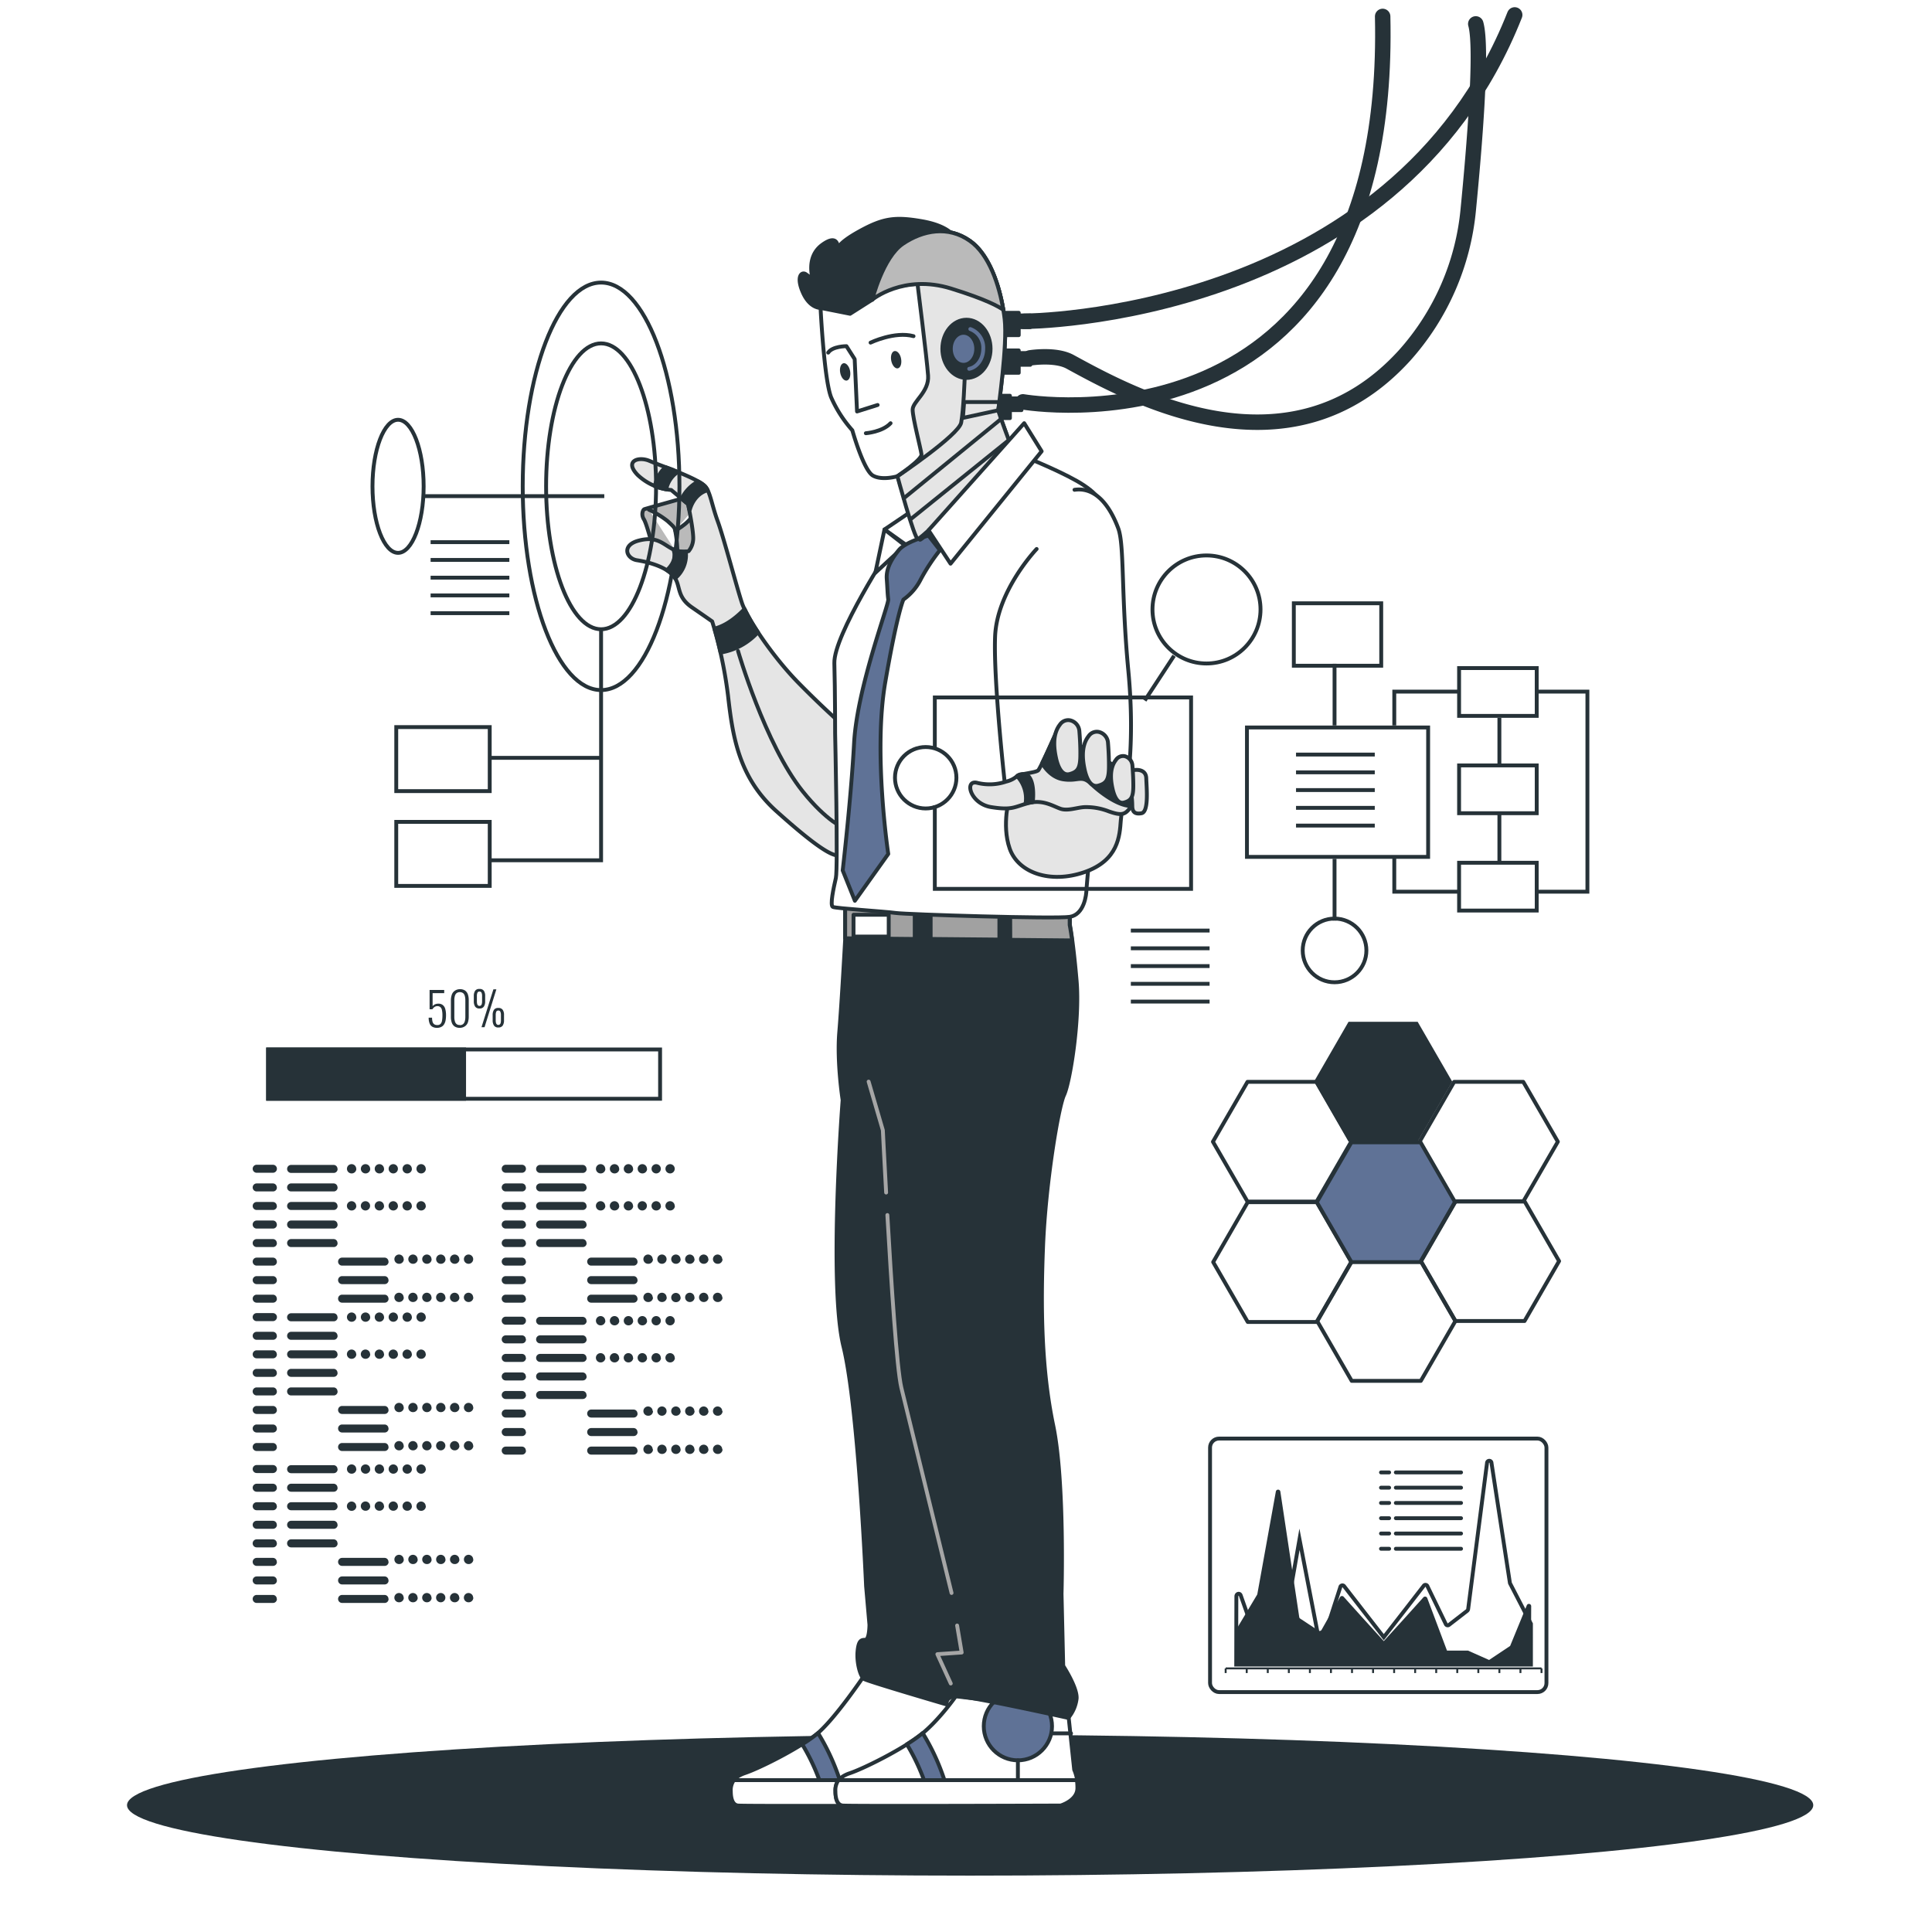 <svg style="height : 70%;" class="animated" id="freepik_stories-cyborg" xmlns="http://www.w3.org/2000/svg" viewBox="0 0 500 500" version="1.1" xmlns:xlink="http://www.w3.org/1999/xlink" xmlns:svgjs="http://svgjs.com/svgjs"><style>svg#freepik_stories-cyborg:not(.animated) .animable {opacity: 0;}svg#freepik_stories-cyborg.animated #freepik--background-simple--inject-33 {animation: 1s 1 forwards cubic-bezier(.36,-0.01,.5,1.38) fadeIn;animation-delay: 0s;}svg#freepik_stories-cyborg.animated #freepik--Character--inject-33 {animation: 1s 1 forwards cubic-bezier(.36,-0.01,.5,1.38) slideRight;animation-delay: 0s;}svg#freepik_stories-cyborg.animated #freepik--chart-3--inject-33 {animation: 1.5s Infinite  linear floating;animation-delay: 0s;}svg#freepik_stories-cyborg.animated #freepik--Graphic--inject-33 {animation: 1.5s Infinite  linear floating;animation-delay: 0s;}svg#freepik_stories-cyborg.animated #freepik--Data--inject-33 {animation: 1.5s Infinite  linear floating;animation-delay: 0s;}svg#freepik_stories-cyborg.animated #freepik--Progress--inject-33 {animation: 1.5s Infinite  linear floating;animation-delay: 0s;}svg#freepik_stories-cyborg.animated #freepik--chart-2--inject-33 {animation: 1.5s Infinite  linear floating;animation-delay: 0s;}svg#freepik_stories-cyborg.animated #freepik--chart-1--inject-33 {animation: 1.5s Infinite  linear floating;animation-delay: 0s;}            @keyframes fadeIn {                0% {                    opacity: 0;                }                100% {                    opacity: 1;                }            }                    @keyframes slideRight {                0% {                    opacity: 0;                    transform: translateX(30px);                }                100% {                    opacity: 1;                    transform: translateX(0);                }            }                    @keyframes floating {                0% {                    opacity: 1;                    transform: translateY(0px);                }                50% {                    transform: translateY(-10px);                }                100% {                    opacity: 1;                    transform: translateY(0px);                }            }        .animator-hidden { display: none; }</style><g id="freepik--background-simple--inject-33" style="transform-origin: 245.308px 232.209px 0px;" class="animable animator-hidden"><path d="M475.12,199s5.76-45.16-62.86-125S313,2.29,271.05,19.46,200.77,112.4,163.84,124.65,30.91,142.52,16.64,232.88,111.26,422,232.58,452.7,455.2,309.2,465.87,269,475.12,199,475.12,199Z" style="fill: #5F7296; transform-origin: 245.308px 232.209px 0px;" id="elh027odty4gf" class="animable"></path><g id="elpng9x6881pg"><path d="M475.12,199s5.76-45.16-62.86-125S313,2.29,271.05,19.46,200.77,112.4,163.84,124.65,30.91,142.52,16.64,232.88,111.26,422,232.58,452.7,455.2,309.2,465.87,269,475.12,199,475.12,199Z" style="fill: rgb(255, 255, 255); opacity: 0.7; transform-origin: 245.308px 232.209px 0px;" class="animable" id="eldaxmaoidsk5"></path></g></g><g id="freepik--Floor--inject-33" style="transform-origin: 251.07px 467.18px 0px;" class="animable"><ellipse cx="251.07" cy="467.18" rx="218.2" ry="18.23" style="fill: rgb(38, 50, 56); transform-origin: 251.07px 467.18px 0px;" id="el739t6z4jjtk" class="animable"></ellipse></g><g id="freepik--Character--inject-33" style="transform-origin: 277.166px 235.634px 0px;" class="animable"><path d="M265.12,83.15S360.73,83,392,3.86" style="fill: none; stroke: rgb(38, 50, 56); stroke-linecap: round; stroke-linejoin: round; stroke-width: 4px; transform-origin: 328.56px 43.505px 0px;" id="el5r178n7t3f8" class="animable"></path><path d="M266.57,92.62s6.55-1.06,10.34,1c16.08,8.77,56.73,31.16,86.56-1.6A65.77,65.77,0,0,0,380,54.1c1.55-15.83,3.71-41.7,1.93-47.91" style="fill: none; stroke: rgb(38, 50, 56); stroke-linecap: round; stroke-linejoin: round; stroke-width: 4px; transform-origin: 324.585px 57.727px 0px;" id="elmwu0fmi5hw" class="animable"></path><path d="M264.74,104s95.69,16.67,93.09-99.75" style="fill: none; stroke: rgb(38, 50, 56); stroke-linecap: round; stroke-linejoin: round; stroke-width: 4px; transform-origin: 311.311px 54.538px 0px;" id="eleyv6mru759e" class="animable"></path><g id="el10efwkk9mhzk"><rect x="258.78" y="80.95" width="4.87" height="5.79" style="fill: rgb(38, 50, 56); stroke: rgb(38, 50, 56); stroke-linecap: round; stroke-linejoin: round; transform-origin: 261.215px 83.845px 0px; transform: rotate(-7.82deg);" class="animable" id="el9r7ckst4kbi"></rect></g><g id="elen046nwvecd"><rect x="263.6" y="81.63" width="3.04" height="3.04" style="fill: rgb(38, 50, 56); stroke: rgb(38, 50, 56); stroke-linecap: round; stroke-linejoin: round; transform-origin: 265.12px 83.15px 0px; transform: rotate(-7.82deg);" class="animable" id="elr4cpk8y4df"></rect></g><g id="elu250p4qcrsj"><rect x="258.78" y="90.69" width="4.87" height="5.79" style="fill: rgb(38, 50, 56); stroke: rgb(38, 50, 56); stroke-linecap: round; stroke-linejoin: round; transform-origin: 261.215px 93.585px 0px; transform: rotate(-7.82deg);" class="animable" id="eljf4d49jxfci"></rect></g><g id="elofhd1lzi7h"><rect x="263.6" y="91.37" width="3.04" height="3.04" style="fill: rgb(38, 50, 56); stroke: rgb(38, 50, 56); stroke-linecap: round; stroke-linejoin: round; transform-origin: 265.12px 92.89px 0px; transform: rotate(-7.81deg);" class="animable" id="elrbz7bzzn63"></rect></g><g id="elbg6rs0h1bg7"><rect x="256.5" y="102.42" width="4.87" height="5.79" style="fill: rgb(38, 50, 56); stroke: rgb(38, 50, 56); stroke-linecap: round; stroke-linejoin: round; transform-origin: 258.935px 105.315px 0px; transform: rotate(-7.82deg);" class="animable" id="el66ay7u6qkz3"></rect></g><g id="el8gl1pmxajyk"><rect x="261.32" y="103.1" width="3.04" height="3.04" style="fill: rgb(38, 50, 56); stroke: rgb(38, 50, 56); stroke-linecap: round; stroke-linejoin: round; transform-origin: 262.84px 104.62px 0px; transform: rotate(-7.81deg);" class="animable" id="elsfu8zivn0d"></rect></g><path d="M176.4,129.05s-9.19,2.57-9.62,2.72-.88,1.45-.15,2.61,2.18,6.83,2.18,6.83a19.08,19.08,0,0,0,4.79,2.47c1.89.43,6.24.87,7.12-1.6s.72-9-.88-10.75S177.61,128.21,176.4,129.05Z" style="fill: rgb(186, 186, 186); stroke: rgb(38, 50, 56); stroke-linecap: round; stroke-linejoin: round; transform-origin: 173.747px 136.405px 0px;" id="eliyz7vg2cb5o" class="animable"></path><path d="M167.94,131.91a23.66,23.66,0,0,1,4.79,2.91c1.6,1.45,1.89,1.74,2,2.47a31.17,31.17,0,0,1,.58,6.09" style="fill: rgb(255, 255, 255); stroke: rgb(38, 50, 56); stroke-linecap: round; stroke-linejoin: round; transform-origin: 171.625px 137.645px 0px;" id="elr4kuy3ywjzb" class="animable"></path><path d="M174.76,137.29s5.08-2.47,5.08-6" style="fill: rgb(255, 255, 255); stroke: rgb(38, 50, 56); stroke-linecap: round; stroke-linejoin: round; transform-origin: 177.3px 134.29px 0px;" id="ely7tqlgobz0m" class="animable"></path><path d="M218.76,188.25s-5.66-4.93-12.2-11.61S193.35,160.08,192,156s-4.65-16.7-6.24-21.06-1.89-7.4-3.2-9-7.55-3.92-8.13-4.21-3.63-1.31-6.39-2.47-6.53,0-3.05,3.63a14.49,14.49,0,0,0,8.72,3.92l4.35,3.63s1.6,7.55,1.31,9.44a5.17,5.17,0,0,1-1.16,2.76,6.49,6.49,0,0,1-4.5-.73c-2.33-1.3-3.93-3.19-8.43-2s-3.19,4.65-.43,5.08,7.4,1.6,9.44,4.07.58,5.23,4.79,8.13,5.23,3.63,5.23,3.63A111.86,111.86,0,0,1,188.41,180c1.16,10.16,2.62,21.05,12.49,29.91s14.37,11.76,16.26,11.47,3.34-1,3.34-4.64S218.76,188.25,218.76,188.25Z" style="fill: rgb(229, 229, 229); stroke: rgb(38, 50, 56); stroke-linecap: round; stroke-linejoin: round; transform-origin: 191.416px 170.113px 0px;" id="eltqvx346dhxq" class="animable"></path><path d="M191,168.47s7,24.15,16.71,36.3c6.32,7.9,10.78,9.57,10.78,9.57" style="fill: none; stroke: rgb(38, 50, 56); stroke-linecap: round; stroke-linejoin: round; transform-origin: 204.745px 191.405px 0px;" id="elr6b2rb11pl8" class="animable"></path><path d="M184.9,162.68c.41,1.42,1,3.58,1.59,6.2a16.65,16.65,0,0,0,9.67-5.27,51.44,51.44,0,0,1-3.46-6C189.36,161.07,186.63,162.27,184.9,162.68Z" style="fill: rgb(38, 50, 56); stroke: rgb(38, 50, 56); stroke-linecap: round; stroke-linejoin: round; transform-origin: 190.53px 163.245px 0px;" id="el579mjeefqps" class="animable"></path><path d="M172.42,126.65a6.93,6.93,0,0,1,3-4.5c-.49-.2-.84-.34-1-.4-.28-.14-1.12-.44-2.21-.85a9.39,9.39,0,0,0-2.75,4.92A16.79,16.79,0,0,0,172.42,126.65Z" style="fill: rgb(38, 50, 56); stroke: rgb(38, 50, 56); stroke-linecap: round; stroke-linejoin: round; transform-origin: 172.44px 123.775px 0px;" id="el1x9o9e9a3ce" class="animable"></path><path d="M174.26,142.17c.4,1,.81,3.06-1.68,5.39a7.53,7.53,0,0,1,1.75,1.49,4.47,4.47,0,0,1,.41.59,7.87,7.87,0,0,0,2.76-6.87A6.69,6.69,0,0,1,174.26,142.17Z" style="fill: rgb(38, 50, 56); stroke: rgb(38, 50, 56); stroke-linecap: round; stroke-linejoin: round; transform-origin: 175.063px 145.905px 0px;" id="elvescd722ch" class="animable"></path><path d="M182.6,126a7,7,0,0,0-1.9-1.38,10,10,0,0,0-4.3,4.47l1.7,1.41.27,1.32.17.05c.05-.19,1-4,4.61-5A4.33,4.33,0,0,0,182.6,126Z" style="fill: rgb(38, 50, 56); stroke: rgb(38, 50, 56); stroke-linecap: round; stroke-linejoin: round; transform-origin: 179.775px 128.245px 0px;" id="elroixgkzjf7j" class="animable"></path><circle cx="236.34" cy="446.74" r="8.83" style="fill: rgb(255, 255, 255); stroke: rgb(38, 50, 56); stroke-linecap: round; stroke-linejoin: round; transform-origin: 236.34px 446.74px 0px;" id="el2yowwflepoa" class="animable"></circle><path d="M223.82,433.4s-8,11.91-12.73,15.6-14.57,8.62-18.27,9.86-3.69,3.49-3.69,4.72.2,3.49,1.84,3.69,56.45,0,56.45,0,4.31-1.23,4.31-4.51a10.34,10.34,0,0,0-.82-4.73l-.2-19.09Z" style="fill: rgb(255, 255, 255); stroke: rgb(38, 50, 56); stroke-linecap: round; stroke-linejoin: round; transform-origin: 220.44px 450.379px 0px;" id="elavdyz0r8mtf" class="animable"></path><line x1="250.09" y1="448.59" x2="245.16" y2="448.59" style="fill: none; stroke: rgb(38, 50, 56); stroke-linecap: round; stroke-linejoin: round; transform-origin: 247.625px 448.59px 0px;" id="elfmkzaln04q5" class="animable"></line><line x1="236.34" y1="455.57" x2="236.34" y2="460.7" style="fill: rgb(255, 255, 255); stroke: rgb(38, 50, 56); stroke-linecap: round; stroke-linejoin: round; transform-origin: 236.34px 458.135px 0px;" id="elo1cbox6tohm" class="animable"></line><path d="M214,467.36h5.08a56.87,56.87,0,0,0-7.37-18.84l-.6.49a39.61,39.61,0,0,1-3.5,2.41A52.84,52.84,0,0,1,214,467.36Z" style="fill: #5F7296; stroke: rgb(38, 50, 56); stroke-linecap: round; stroke-linejoin: round; transform-origin: 213.345px 457.94px 0px;" id="el0cbmc0up4zru" class="animable"></path><path d="M251.73,462.76a17.21,17.21,0,0,0-.12-2.06H189.92a4.42,4.42,0,0,0-.79,2.88c0,1.23.2,3.49,1.84,3.69s56.45,0,56.45,0S251.73,466,251.73,462.76Z" style="fill: rgb(255, 255, 255); stroke: rgb(38, 50, 56); stroke-linecap: round; stroke-linejoin: round; transform-origin: 220.424px 464.029px 0px;" id="elcnw3pkrndm" class="animable"></path><path d="M247.36,439s-4.45,6.36-9.18,10.05-14.57,8.62-18.26,9.86-3.7,3.49-3.7,4.72.21,3.49,1.85,3.69,56.45,0,56.45,0,4.31-1.23,4.31-4.51A10.34,10.34,0,0,0,278,458l-1.65-15.6Z" style="fill: rgb(255, 255, 255); stroke: rgb(38, 50, 56); stroke-linecap: round; stroke-linejoin: round; transform-origin: 247.537px 453.204px 0px;" id="elojvmikyw16j" class="animable"></path><circle cx="263.43" cy="446.74" r="8.83" style="fill: #5F7296; stroke: rgb(38, 50, 56); stroke-linecap: round; stroke-linejoin: round; transform-origin: 263.43px 446.74px 0px;" id="elzm6e7o8p0pp" class="animable"></circle><line x1="277.18" y1="448.59" x2="272.26" y2="448.59" style="fill: none; stroke: rgb(38, 50, 56); stroke-linecap: round; stroke-linejoin: round; transform-origin: 274.72px 448.59px 0px;" id="elohle1dpws3e" class="animable"></line><line x1="263.43" y1="455.57" x2="263.43" y2="460.7" style="fill: rgb(255, 255, 255); stroke: rgb(38, 50, 56); stroke-linecap: round; stroke-linejoin: round; transform-origin: 263.43px 458.135px 0px;" id="elpz3zmnl8mlr" class="animable"></line><path d="M241.08,467.36h5.08a57.31,57.31,0,0,0-7.37-18.84l-.61.49a39.35,39.35,0,0,1-3.49,2.41A53.1,53.1,0,0,1,241.08,467.36Z" style="fill: #5F7296; stroke: rgb(38, 50, 56); stroke-linecap: round; stroke-linejoin: round; transform-origin: 240.425px 457.94px 0px;" id="el3dnzplnmpzn" class="animable"></path><path d="M278.83,462.76a15.19,15.19,0,0,0-.13-2.06H217a4.44,4.44,0,0,0-.8,2.88c0,1.23.21,3.49,1.85,3.69s56.45,0,56.45,0S278.83,466,278.83,462.76Z" style="fill: rgb(255, 255, 255); stroke: rgb(38, 50, 56); stroke-linecap: round; stroke-linejoin: round; transform-origin: 247.509px 464.029px 0px;" id="elmayiyjeslr7" class="animable"></path><path d="M218.72,234.14v9.11s-.87,16.06-1.52,23.87.87,17.57.87,17.57-3.69,47.95.22,63.79,5.85,62,5.85,62l.87,10s0,3.9-1.08,3.9-1.74.22-2,3,.66,6.51,1.74,7.16S245,441.12,245,441.12s-.43-2,2.39-2.17,29.07,5.64,29.07,5.64a9.47,9.47,0,0,0,2.17-5c.22-2.82-3.47-8.46-3.47-8.46l-.43-18.66s.86-29.07-2.17-43.61-3.26-30.37-2.61-46.43,3.91-35.8,5.43-39.05,4.12-19.31,3.25-29.51-1.74-14.53-1.74-14.53,0-.91,0-2.08S218.72,234.14,218.72,234.14Z" style="fill: rgb(38, 50, 56); stroke: rgb(38, 50, 56); stroke-linecap: round; stroke-linejoin: round; transform-origin: 247.649px 339.365px 0px;" id="elflqgmdq7f2" class="animable"></path><path d="M236.73,234.8c-10-.39-18-.66-18-.66v8.69l18,.17Z" style="fill: rgb(161, 161, 161); stroke: rgb(38, 50, 56); stroke-linecap: round; stroke-linejoin: round; transform-origin: 227.73px 238.57px 0px;" id="el1mc1clox1gs" class="animable"></path><path d="M261.46,243.23l16,.15c-.37-2.76-.63-4-.63-4s0-.91,0-2.08c0-.4-6.63-.88-15.4-1.35Z" style="fill: rgb(161, 161, 161); stroke: rgb(38, 50, 56); stroke-linecap: round; stroke-linejoin: round; transform-origin: 269.445px 239.665px 0px;" id="el7jk6r9k571u" class="animable"></path><path d="M240.85,243l17.79.16v-7.43c-5.64-.28-11.91-.56-17.79-.8Z" style="fill: rgb(161, 161, 161); stroke: rgb(38, 50, 56); stroke-linecap: round; stroke-linejoin: round; transform-origin: 249.745px 239.045px 0px;" id="elhunyb85b4c" class="animable"></path><rect x="220.89" y="236.74" width="9.11" height="5.64" style="fill: rgb(255, 255, 255); stroke: rgb(38, 50, 56); stroke-linecap: round; stroke-linejoin: round; transform-origin: 225.445px 239.56px 0px;" id="el8sd6zk5o9ob" class="animable"></rect><polyline points="247.7 420.68 248.88 427.67 242.59 428.1 246.06 435.69" style="fill: none; stroke: rgb(166, 166, 166); stroke-linecap: round; stroke-linejoin: round; transform-origin: 245.735px 428.185px 0px;" id="el7cd3ztbwb8g" class="animable"></polyline><path d="M229.65,314.45c1,17.48,2.45,39.79,3.61,44.66,2,8.24,13,53.15,13,53.15" style="fill: none; stroke: rgb(166, 166, 166); stroke-linecap: round; stroke-linejoin: round; transform-origin: 237.955px 363.355px 0px;" id="elm370th01xji" class="animable"></path><path d="M224.8,279.92l3.68,12.58s.33,6.82.85,16.13" style="fill: none; stroke: rgb(166, 166, 166); stroke-linecap: round; stroke-linejoin: round; transform-origin: 227.065px 294.275px 0px;" id="eld5a12mch8cw" class="animable"></path><path d="M230.47,141.75s-14.74,22.6-14.54,29.87.2,18.28.2,18.28.78,34.79.19,37.34-1.57,7.08-.78,7.47,13.56,1.18,16.31,1.57,41.27,1.58,45,1,4.32-5.7,4.32-7.08,6.48-65.84,6.48-82.35-2.75-19.26-7.07-22.21-14.54-7.07-14.54-7.07Z" style="fill: rgb(255, 255, 255); stroke: rgb(38, 50, 56); stroke-linecap: round; stroke-linejoin: round; transform-origin: 251.447px 178.003px 0px;" id="el65b4pyli7ys" class="animable"></path><path d="M268.28,142.08S258,152.82,257.53,164.73,260.29,205,260.29,205s14.52-4.35,20-3.34a45.19,45.19,0,0,1,11,3.92s2.62-12.05.73-31.94-1-32.53-2.61-36.88-5.09-10.9-11.33-10" style="fill: rgb(255, 255, 255); stroke: rgb(38, 50, 56); stroke-linecap: round; stroke-linejoin: round; transform-origin: 275.094px 166.128px 0px;" id="el4v1uuj267c9" class="animable"></path><polygon points="235.31 132.7 228.9 137.03 236.37 142.34 237.6 139.5 235.31 132.7" style="fill: rgb(255, 255, 255); stroke: rgb(38, 50, 56); stroke-linecap: round; stroke-linejoin: round; transform-origin: 233.25px 137.52px 0px;" id="el30k3235nbe8" class="animable"></polygon><polygon points="228.9 137.03 226.54 148.24 234.21 141.16 228.9 137.03" style="fill: rgb(255, 255, 255); stroke: rgb(38, 50, 56); stroke-linecap: round; stroke-linejoin: round; transform-origin: 230.375px 142.635px 0px;" id="elsq4g3d2r6bi" class="animable"></polygon><path d="M240.3,138.61s-5.9,1.57-7.67,3.73-3.34,4.72-3.14,7.47.2,3.93.39,5.3-8.06,22.8-8.84,37.15-2.95,33-2.95,33l3.15,7.86L229.88,221s-3.93-26.13-.78-44.41,4.71-21.43,4.71-21.43a14.26,14.26,0,0,0,4.52-5.3,50.8,50.8,0,0,1,4.92-7.47Z" style="fill: #5F7296; stroke: rgb(38, 50, 56); stroke-linecap: round; stroke-linejoin: round; transform-origin: 230.67px 185.865px 0px;" id="elkxtqtfro8bq" class="animable"></path><path d="M212.36,79.69s-2.74.15-4.57-4-.3-5.48.77-4.72,1.82,1.37,1.82,1.37-2-5.78,2.44-9,4,1.22,4,1.22-.46-1.37,5.63-4.72,9.13-3.81,16.14-2.59,8.37,4,8.37,4-7-1.67-10.66,3.2-4.72,8.37-6.54,11A16.16,16.16,0,0,1,221,81.82C216.93,83,212.36,79.69,212.36,79.69Z" style="fill: rgb(38, 50, 56); stroke: rgb(38, 50, 56); stroke-linecap: round; stroke-linejoin: round; transform-origin: 226.949px 69.354px 0px;" id="el2lkeo818l2n" class="animable"></path><path d="M212.36,79.69s.91,18.58,2.74,23.14a32.34,32.34,0,0,0,5.48,8.53s2.9,10.35,5.33,11.72,6.4.15,6.4.15,4.87,16.29,5.78,16.45,23.9-23.3,23.9-23.3-3.65-9.74-3.65-10.2,2.43-17.05,1.67-23.6-3.35-16.29-9-20.24-12.18-2.74-17.35.76-7.92,14.46-7.92,14.46L220,81.21Z" style="fill: rgb(255, 255, 255); stroke: rgb(38, 50, 56); stroke-linecap: round; stroke-linejoin: round; transform-origin: 237.175px 99.779px 0px;" id="el0bsrqgszkwo" class="animable"></path><path d="M260,82.58c-.76-6.54-3.35-16.29-9-20.24s-12.18-2.74-17.35.76-7.92,14.46-7.92,14.46,2.13-3.5,11.72-4.11c0,0,2.44,19.49,2.74,23.75s-4,6.7-4,8.83,2.14,10.2,2.29,11.57-6.24,5.63-6.24,5.63,4.37,16.12,5.29,16.27S262,116.38,262,116.38s-3.65-9.74-3.65-10.2S260.77,89.13,260,82.58Z" style="fill: rgb(229, 229, 229); stroke: rgb(38, 50, 56); stroke-linecap: round; stroke-linejoin: round; transform-origin: 243.865px 99.689px 0px;" id="elgaqtkmm1lst" class="animable"></path><path d="M251,62.34c-5.63-4-12.18-2.74-17.35.76s-7.92,14.46-7.92,14.46,8.07-6.7,20.4-2.89c9.13,2.82,12.42,4.72,13.51,5.51C258.61,73.85,256,65.83,251,62.34Z" style="fill: rgb(186, 186, 186); stroke: rgb(38, 50, 56); stroke-linecap: round; stroke-linejoin: round; transform-origin: 242.685px 70.019px 0px;" id="elzybc4cm12xb" class="animable"></path><path d="M232.31,123.23s15.83-10.65,16.44-13.85.91-11.57.91-11.57" style="fill: none; stroke: rgb(38, 50, 56); stroke-linecap: round; stroke-linejoin: round; transform-origin: 240.985px 110.52px 0px;" id="elz2270mh5de" class="animable"></path><line x1="261.39" y1="113.65" x2="235.8" y2="134.27" style="fill: none; stroke: rgb(38, 50, 56); stroke-linecap: round; stroke-linejoin: round; transform-origin: 248.595px 123.96px 0px;" id="el58bf5ol4w7c" class="animable"></line><line x1="233.88" y1="128.97" x2="259.15" y2="108.37" style="fill: none; stroke: rgb(38, 50, 56); stroke-linecap: round; stroke-linejoin: round; transform-origin: 246.515px 118.67px 0px;" id="elu6eb93f23wq" class="animable"></line><polygon points="249.2 108.16 258.34 106.18 258.64 104.05 249.51 104.05 249.2 108.16" style="fill: none; stroke: rgb(38, 50, 56); stroke-linecap: round; stroke-linejoin: round; transform-origin: 253.92px 106.105px 0px;" id="el5z7ejij3fh9" class="animable"></polygon><path d="M256.36,90.27c0,4.16-2.79,7.54-6.24,7.54s-6.24-3.38-6.24-7.54,2.79-7.53,6.24-7.53S256.36,86.11,256.36,90.27Z" style="fill: rgb(38, 50, 56); stroke: rgb(38, 50, 56); stroke-linecap: round; stroke-linejoin: round; transform-origin: 250.12px 90.275px 0px;" id="elmfr64zmr0l" class="animable"></path><path d="M252.65,90.27c0,2.29-1.47,4.14-3.29,4.14s-3.29-1.85-3.29-4.14,1.47-4.14,3.29-4.14S252.65,88,252.65,90.27Z" style="fill: #5F7296; stroke: rgb(38, 50, 56); stroke-linecap: round; stroke-linejoin: round; transform-origin: 249.36px 90.27px 0px;" id="elcwuqr7963y6" class="animable"></path><path d="M251.12,85.16a5.15,5.15,0,0,1,3.34,5.11c0,2.61-1.57,4.77-3.63,5.18" style="fill: none; stroke: #5F7296; stroke-linecap: round; stroke-linejoin: round; transform-origin: 252.649px 90.305px 0px;" id="eldozitawrpws" class="animable"></path><path d="M227.13,104.81l-5.33,1.68-.61-13.55-2.13-3.35s-3.65,0-4.72,1.67" style="fill: none; stroke: rgb(38, 50, 56); stroke-linecap: round; stroke-linejoin: round; transform-origin: 220.735px 98.04px 0px;" id="elcusfov4fce" class="animable"></path><path d="M224.08,112.12s4.27-.31,6.4-2.59" style="fill: none; stroke: rgb(38, 50, 56); stroke-linecap: round; stroke-linejoin: round; transform-origin: 227.28px 110.825px 0px;" id="elxeert2fdjv" class="animable"></path><path d="M233.2,92.85c.23,1.24-.15,2.35-.85,2.48s-1.46-.76-1.7-2,.15-2.35.85-2.48S233,91.61,233.2,92.85Z" style="fill: rgb(38, 50, 56); transform-origin: 231.923px 93.09px 0px;" id="elgy00pkpujl8" class="animable"></path><path d="M220,96c.23,1.24-.15,2.36-.85,2.49s-1.46-.76-1.7-2,.15-2.35.85-2.49S219.79,94.81,220,96Z" style="fill: rgb(38, 50, 56); transform-origin: 218.723px 96.244px 0px;" id="elb0q80197dq" class="animable"></path><path d="M225.3,88.67s6.24-3,11.12-1.67" style="fill: none; stroke: rgb(38, 50, 56); stroke-linecap: round; stroke-linejoin: round; transform-origin: 230.86px 87.665px 0px;" id="elkg70cr5qzrn" class="animable"></path><polygon points="265.06 109.52 240.3 137.23 246 145.88 269.58 116.79 265.06 109.52" style="fill: rgb(255, 255, 255); stroke: rgb(38, 50, 56); stroke-linecap: round; stroke-linejoin: round; transform-origin: 254.94px 127.7px 0px;" id="ell989qvx0fu8" class="animable"></polygon><path d="M261.31,206.12s-2.18,7.26,0,13.5,10.45,9.15,19.31,6.1,9.15-9.44,9.44-13.36,1.31-3,.87-4.71S273.94,198.13,261.31,206.12Z" style="fill: rgb(229, 229, 229); stroke: rgb(38, 50, 56); stroke-linecap: round; stroke-linejoin: round; transform-origin: 275.69px 214.762px 0px;" id="el2nexv7izhls" class="animable"></path><path d="M273.54,189.13s-4.23,9.61-4.85,10.23-4.67.88-5.47,1.5a6.63,6.63,0,0,1-2.82,1.41,13.29,13.29,0,0,1-7.41.35c-3.52-1-2,5.38,3.53,6.26s6-.09,9.7-1.06,6.44.89,8.29,1.5,4.23-.35,6.17-.44A16.11,16.11,0,0,1,287,210c2.55.88,3.79,1,4.93-.27a6,6,0,0,0,1.59-5.29c-.35-2.47-4.32-5.91-8.2-8.2s-9.52-5.11-9.52-5.11Z" style="fill: rgb(229, 229, 229); stroke: rgb(38, 50, 56); stroke-linecap: round; stroke-linejoin: round; transform-origin: 272.362px 199.901px 0px;" id="elers7a9fqj0j" class="animable"></path><path d="M263.22,200.86a8.37,8.37,0,0,1,2.21,7l1.85-.26s.79-5.91-1.76-7.23C265.52,200.33,263.84,200.15,263.22,200.86Z" style="fill: rgb(38, 50, 56); stroke: rgb(38, 50, 56); stroke-linecap: round; stroke-linejoin: round; transform-origin: 265.308px 204.09px 0px;" id="elba8fc8dezb" class="animable"></path><path d="M293.47,204.47c-.35-2.47-4.32-5.91-8.2-8.2s-9.52-5.11-9.52-5.11l-2.21-2s-2.39,5.43-3.84,8.39c.74,1.23,2.55,3.67,5.43,4.13,3.88.62,4.76-1.23,7.23,1.15s6.7,5.46,9.88,5.73l.55,0A6.06,6.06,0,0,0,293.47,204.47Z" style="fill: rgb(38, 50, 56); stroke: rgb(38, 50, 56); stroke-linecap: round; stroke-linejoin: round; transform-origin: 281.636px 198.86px 0px;" id="elgdrht9gtnv4" class="animable"></path><path d="M279.34,189.25a3.08,3.08,0,0,0-2.38-2.83,2.57,2.57,0,0,0-2.66,1.12c-2.16,2.76-1.38,6.88-1,8.65s1.37,4.72,3.54,4.13,2.75-1.57,2.75-5.11C279.61,193,279.46,190.72,279.34,189.25Z" style="fill: rgb(229, 229, 229); stroke: rgb(38, 50, 56); stroke-linecap: round; stroke-linejoin: round; transform-origin: 276.219px 193.383px 0px;" id="elg8xk6t9mwni" class="animable"></path><path d="M286.75,192.25a3.09,3.09,0,0,0-2.38-2.83,2.57,2.57,0,0,0-2.66,1.12c-2.16,2.75-1.38,6.88-1,8.65s1.37,4.72,3.53,4.13,2.75-1.58,2.75-5.11C287,196,286.87,193.72,286.75,192.25Z" style="fill: rgb(229, 229, 229); stroke: rgb(38, 50, 56); stroke-linecap: round; stroke-linejoin: round; transform-origin: 283.623px 196.383px 0px;" id="elbclm9j42ex" class="animable"></path><path d="M293.65,199.27s2.91-.44,3,2.12.7,8.73-1.24,9.08-2.38-.62-2.38-1.94a22.68,22.68,0,0,0-.18-2.65l-.08-6.43Z" style="fill: rgb(229, 229, 229); stroke: rgb(38, 50, 56); stroke-linecap: round; stroke-linejoin: round; transform-origin: 294.791px 204.892px 0px;" id="elhkg9sr6eqrj" class="animable"></path><path d="M293.07,198.13a2.66,2.66,0,0,0-2-2.43,2.21,2.21,0,0,0-2.29,1c-1.86,2.37-1.19,5.92-.85,7.44s1.18,4.06,3,3.55,2.37-1.35,2.37-4.4C293.3,201.39,293.17,199.4,293.07,198.13Z" style="fill: rgb(229, 229, 229); stroke: rgb(38, 50, 56); stroke-linecap: round; stroke-linejoin: round; transform-origin: 290.414px 201.709px 0px;" id="el6efhkt5c3s3" class="animable"></path></g><g id="freepik--chart-3--inject-33" style="transform-origin: 356.69px 405.105px 0px;" class="animable"><rect x="313.16" y="372.3" width="87.06" height="65.61" rx="2.33" style="fill: none; stroke: rgb(38, 50, 56); stroke-linecap: round; stroke-linejoin: round; transform-origin: 356.69px 405.105px 0px;" id="elbgxonlpu1cw" class="animable"></rect><line x1="317.2" y1="431.78" x2="398.94" y2="431.78" style="fill: none; stroke: rgb(38, 50, 56); stroke-miterlimit: 10; stroke-width: 0.5px; transform-origin: 358.07px 431.78px 0px;" id="elhzbz4nx68pu" class="animable"></line><line x1="317.2" y1="431.78" x2="317.2" y2="432.98" style="fill: none; stroke: rgb(38, 50, 56); stroke-miterlimit: 10; stroke-width: 0.5px; transform-origin: 317.2px 432.38px 0px;" id="elwanobsmz1i" class="animable"></line><line x1="322.65" y1="431.78" x2="322.65" y2="432.98" style="fill: none; stroke: rgb(38, 50, 56); stroke-miterlimit: 10; stroke-width: 0.5px; transform-origin: 322.65px 432.38px 0px;" id="elvtm4w55xvka" class="animable"></line><line x1="328.1" y1="431.78" x2="328.1" y2="432.98" style="fill: none; stroke: rgb(38, 50, 56); stroke-miterlimit: 10; stroke-width: 0.5px; transform-origin: 328.1px 432.38px 0px;" id="elagtifdwe0sw" class="animable"></line><line x1="333.55" y1="431.78" x2="333.55" y2="432.98" style="fill: none; stroke: rgb(38, 50, 56); stroke-miterlimit: 10; stroke-width: 0.5px; transform-origin: 333.55px 432.38px 0px;" id="elacp5qpz1st5" class="animable"></line><line x1="339" y1="431.78" x2="339" y2="432.98" style="fill: none; stroke: rgb(38, 50, 56); stroke-miterlimit: 10; stroke-width: 0.5px; transform-origin: 339px 432.38px 0px;" id="eledx44717c4r" class="animable"></line><line x1="344.45" y1="431.78" x2="344.45" y2="432.98" style="fill: none; stroke: rgb(38, 50, 56); stroke-miterlimit: 10; stroke-width: 0.5px; transform-origin: 344.45px 432.38px 0px;" id="el0ikrrcg6rwzh" class="animable"></line><line x1="349.9" y1="431.78" x2="349.9" y2="432.98" style="fill: none; stroke: rgb(38, 50, 56); stroke-miterlimit: 10; stroke-width: 0.5px; transform-origin: 349.9px 432.38px 0px;" id="elbnfoyp1oipk" class="animable"></line><line x1="355.35" y1="431.78" x2="355.35" y2="432.98" style="fill: none; stroke: rgb(38, 50, 56); stroke-miterlimit: 10; stroke-width: 0.5px; transform-origin: 355.35px 432.38px 0px;" id="elbebr6emdyoh" class="animable"></line><line x1="360.8" y1="431.78" x2="360.8" y2="432.98" style="fill: none; stroke: rgb(38, 50, 56); stroke-miterlimit: 10; stroke-width: 0.5px; transform-origin: 360.8px 432.38px 0px;" id="elayotcxlr62a" class="animable"></line><line x1="366.24" y1="431.78" x2="366.24" y2="432.98" style="fill: none; stroke: rgb(38, 50, 56); stroke-miterlimit: 10; stroke-width: 0.5px; transform-origin: 366.24px 432.38px 0px;" id="el0nsccv1jao9j" class="animable"></line><line x1="371.69" y1="431.78" x2="371.69" y2="432.98" style="fill: none; stroke: rgb(38, 50, 56); stroke-miterlimit: 10; stroke-width: 0.5px; transform-origin: 371.69px 432.38px 0px;" id="elhriw0zuhp9j" class="animable"></line><line x1="377.14" y1="431.78" x2="377.14" y2="432.98" style="fill: none; stroke: rgb(38, 50, 56); stroke-miterlimit: 10; stroke-width: 0.5px; transform-origin: 377.14px 432.38px 0px;" id="eljjdfek5xf8o" class="animable"></line><line x1="382.59" y1="431.78" x2="382.59" y2="432.98" style="fill: none; stroke: rgb(38, 50, 56); stroke-miterlimit: 10; stroke-width: 0.5px; transform-origin: 382.59px 432.38px 0px;" id="elwd4dmvnv5gp" class="animable"></line><line x1="388.04" y1="431.78" x2="388.04" y2="432.98" style="fill: none; stroke: rgb(38, 50, 56); stroke-miterlimit: 10; stroke-width: 0.5px; transform-origin: 388.04px 432.38px 0px;" id="el9cp4bjc1vtb" class="animable"></line><line x1="393.49" y1="431.78" x2="393.49" y2="432.98" style="fill: none; stroke: rgb(38, 50, 56); stroke-miterlimit: 10; stroke-width: 0.5px; transform-origin: 393.49px 432.38px 0px;" id="el5gysy1h4xzs" class="animable"></line><line x1="398.94" y1="431.78" x2="398.94" y2="432.98" style="fill: none; stroke: rgb(38, 50, 56); stroke-miterlimit: 10; stroke-width: 0.5px; transform-origin: 398.94px 432.38px 0px;" id="el6tk747d7lyf" class="animable"></line><path d="M319.93,430.79h76.28V420.25l-5.39-10.44a.62.62,0,0,1-.07-.23L386,378.63a.58.58,0,0,0-1.16,0l-4.88,37.78a.74.74,0,0,1-.26.47l-4.7,3.64a.54.54,0,0,1-.84-.23l-4.74-9.78a.54.54,0,0,0-.95-.12l-4.9,6.32-5.45,7-5.45-7-4.8-6.19a.56.56,0,0,0-1,.22l-5.11,15.81-5.45-28.19-5.44,31-5.45-4.22-4.32-12.25c-.24-.69-1.13-.49-1.13.26Z" style="fill: rgb(255, 255, 255); stroke: rgb(38, 50, 56); stroke-miterlimit: 10; transform-origin: 358.07px 404.42px 0px;" id="el4pppeoxbcws" class="animable"></path><path d="M396.21,430.81H319.93v-9.07l5.39-9a.84.84,0,0,0,.08-.2L330.19,386a.59.59,0,0,1,1.16,0l4.89,32.49a.54.54,0,0,0,.25.4L341.2,422a.59.59,0,0,0,.83-.21l4.74-8.4a.59.59,0,0,1,1-.11l4.9,5.44,5.45,6,5.45-6,4.8-5.33a.6.6,0,0,1,1,.19l5.11,13.6h5.45l5.45,2.42,5.44-3.63,4.32-10.53a.59.59,0,0,1,1.13.22Z" style="fill: rgb(38, 50, 56); transform-origin: 358.1px 408.164px 0px;" id="elblbprj0hao" class="animable"></path><line x1="361.24" y1="381.06" x2="378.12" y2="381.06" style="fill: none; stroke: rgb(38, 50, 56); stroke-linecap: round; stroke-linejoin: round; transform-origin: 369.68px 381.06px 0px;" id="elw1os2p0wu8" class="animable"></line><line x1="361.24" y1="385.01" x2="378.12" y2="385.01" style="fill: none; stroke: rgb(38, 50, 56); stroke-linecap: round; stroke-linejoin: round; transform-origin: 369.68px 385.01px 0px;" id="elbmsidf9kqwn" class="animable"></line><line x1="361.24" y1="388.96" x2="378.12" y2="388.96" style="fill: none; stroke: rgb(38, 50, 56); stroke-linecap: round; stroke-linejoin: round; transform-origin: 369.68px 388.96px 0px;" id="elzdjmklu5eqa" class="animable"></line><line x1="361.24" y1="392.91" x2="378.12" y2="392.91" style="fill: none; stroke: rgb(38, 50, 56); stroke-linecap: round; stroke-linejoin: round; transform-origin: 369.68px 392.91px 0px;" id="elq3yfakj1vqg" class="animable"></line><line x1="361.24" y1="396.87" x2="378.12" y2="396.87" style="fill: none; stroke: rgb(38, 50, 56); stroke-linecap: round; stroke-linejoin: round; transform-origin: 369.68px 396.87px 0px;" id="elpnnuysynk2" class="animable"></line><line x1="361.24" y1="400.82" x2="378.12" y2="400.82" style="fill: none; stroke: rgb(38, 50, 56); stroke-linecap: round; stroke-linejoin: round; transform-origin: 369.68px 400.82px 0px;" id="elnf8hsg0ml8" class="animable"></line><line x1="357.4" y1="381.06" x2="359.51" y2="381.06" style="fill: none; stroke: rgb(38, 50, 56); stroke-linecap: round; stroke-linejoin: round; transform-origin: 358.455px 381.06px 0px;" id="el1xvebslyo2q" class="animable"></line><line x1="357.4" y1="385.01" x2="359.51" y2="385.01" style="fill: none; stroke: rgb(38, 50, 56); stroke-linecap: round; stroke-linejoin: round; transform-origin: 358.455px 385.01px 0px;" id="elg51tstug47j" class="animable"></line><line x1="357.4" y1="388.96" x2="359.51" y2="388.96" style="fill: none; stroke: rgb(38, 50, 56); stroke-linecap: round; stroke-linejoin: round; transform-origin: 358.455px 388.96px 0px;" id="elhypeu40vpsr" class="animable"></line><line x1="357.4" y1="392.91" x2="359.51" y2="392.91" style="fill: none; stroke: rgb(38, 50, 56); stroke-linecap: round; stroke-linejoin: round; transform-origin: 358.455px 392.91px 0px;" id="elqhps4lxsgb" class="animable"></line><line x1="357.4" y1="396.87" x2="359.51" y2="396.87" style="fill: none; stroke: rgb(38, 50, 56); stroke-linecap: round; stroke-linejoin: round; transform-origin: 358.455px 396.87px 0px;" id="el4hp2hvqe4lb" class="animable"></line><line x1="357.4" y1="400.82" x2="359.51" y2="400.82" style="fill: none; stroke: rgb(38, 50, 56); stroke-linecap: round; stroke-linejoin: round; transform-origin: 358.455px 400.82px 0px;" id="el4lc66rh2ekq" class="animable"></line></g><g id="freepik--Graphic--inject-33" style="transform-origin: 358.695px 310.905px 0px;" class="animable"><polygon points="340.8 311.13 322.91 311.13 313.97 326.63 322.91 342.12 340.8 342.12 349.75 326.63 340.8 311.13" style="fill: none; stroke: rgb(38, 50, 56); stroke-linecap: round; stroke-linejoin: round; transform-origin: 331.86px 326.625px 0px;" id="elao0uzytzhv" class="animable"></polygon><polygon points="340.74 279.98 322.85 279.98 313.9 295.47 322.85 310.96 340.74 310.96 349.68 295.47 340.74 279.98" style="fill: none; stroke: rgb(38, 50, 56); stroke-linecap: round; stroke-linejoin: round; transform-origin: 331.79px 295.47px 0px;" id="el3iidhk7jz2d" class="animable"></polygon><polygon points="394.22 279.98 376.33 279.98 367.39 295.47 376.33 310.96 394.22 310.96 403.17 295.47 394.22 279.98" style="fill: none; stroke: rgb(38, 50, 56); stroke-linecap: round; stroke-linejoin: round; transform-origin: 385.28px 295.47px 0px;" id="eld31vs0xz5j8" class="animable"></polygon><polygon points="367.71 326.38 349.82 326.38 340.88 341.88 349.82 357.37 367.71 357.37 376.66 341.88 367.71 326.38" style="fill: none; stroke: rgb(38, 50, 56); stroke-linecap: round; stroke-linejoin: round; transform-origin: 358.77px 341.875px 0px;" id="el7s08gemh1i8" class="animable"></polygon><polygon points="367.64 295.64 349.75 295.64 340.8 311.13 349.75 326.63 367.64 326.63 376.58 311.13 367.64 295.64" style="fill: #5F7296; stroke: rgb(38, 50, 56); stroke-linecap: round; stroke-linejoin: round; transform-origin: 358.69px 311.135px 0px;" id="el7qc60t750bd" class="animable"></polygon><polygon points="366.89 264.44 349 264.44 340.06 279.93 349 295.43 366.89 295.43 375.84 279.93 366.89 264.44" style="fill: rgb(38, 50, 56); transform-origin: 357.95px 279.935px 0px;" id="elovdp257dbv" class="animable"></polygon><polygon points="394.55 310.89 376.66 310.89 367.71 326.38 376.66 341.88 394.55 341.88 403.49 326.38 394.55 310.89" style="fill: none; stroke: rgb(38, 50, 56); stroke-linecap: round; stroke-linejoin: round; transform-origin: 385.6px 326.385px 0px;" id="el902sv0k5b2w" class="animable"></polygon></g><g id="freepik--Data--inject-33" style="transform-origin: 126.195px 358.06px 0px;" class="animable"><path d="M70.63,303.51h-4.2a1,1,0,1,1,0-2.07h4.2a1,1,0,0,1,0,2.07Zm1,3.76a1,1,0,0,0-1-1h-4.2a1,1,0,1,0,0,2.07h4.2A1,1,0,0,0,71.66,307.27Zm0,4.8a1,1,0,0,0-1-1h-4.2a1,1,0,1,0,0,2.07h4.2A1,1,0,0,0,71.66,312.07Zm0,4.8a1,1,0,0,0-1-1h-4.2a1,1,0,1,0,0,2.08h4.2A1,1,0,0,0,71.66,316.87Zm0,4.8a1,1,0,0,0-1-1h-4.2a1,1,0,1,0,0,2.07h4.2A1,1,0,0,0,71.66,321.67Zm0,4.8a1,1,0,0,0-1-1h-4.2a1,1,0,1,0,0,2.07h4.2A1,1,0,0,0,71.66,326.47Zm0,4.79a1,1,0,0,0-1-1h-4.2a1,1,0,1,0,0,2.07h4.2A1,1,0,0,0,71.66,331.26Zm0,4.8a1,1,0,0,0-1-1h-4.2a1,1,0,1,0,0,2.07h4.2A1,1,0,0,0,71.66,336.06Zm15.71-33.58a1,1,0,0,0-1-1h-11a1,1,0,0,0,0,2.07h11A1,1,0,0,0,87.37,302.48Zm0,4.79a1,1,0,0,0-1-1h-11a1,1,0,0,0,0,2.07h11A1,1,0,0,0,87.37,307.27Zm0,4.8a1,1,0,0,0-1-1h-11a1,1,0,0,0,0,2.07h11A1,1,0,0,0,87.37,312.07Zm0,4.8a1,1,0,0,0-1-1h-11a1,1,0,0,0,0,2.08h11A1,1,0,0,0,87.37,316.87Zm0,4.8a1,1,0,0,0-1-1h-11a1,1,0,0,0,0,2.07h11A1,1,0,0,0,87.37,321.67Zm13.19,4.8a1,1,0,0,0-1-1h-11a1,1,0,1,0,0,2.07h11A1,1,0,0,0,100.56,326.47Zm0,4.79a1,1,0,0,0-1-1h-11a1,1,0,1,0,0,2.07h11A1,1,0,0,0,100.56,331.26Zm0,4.8a1,1,0,0,0-1-1h-11a1,1,0,1,0,0,2.07h11A1,1,0,0,0,100.56,336.06Zm-8.34-33.58a1.2,1.2,0,1,0-1.2,1.2A1.2,1.2,0,0,0,92.22,302.48Zm3.6,0a1.2,1.2,0,1,0-1.2,1.2A1.2,1.2,0,0,0,95.82,302.48Zm3.59,0a1.2,1.2,0,1,0-1.2,1.2A1.19,1.19,0,0,0,99.41,302.48Zm3.6,0a1.2,1.2,0,0,0-2.4,0,1.2,1.2,0,0,0,2.4,0Zm3.6,0a1.2,1.2,0,1,0-1.2,1.2A1.2,1.2,0,0,0,106.61,302.48Zm3.6,0a1.2,1.2,0,1,0-1.2,1.2A1.2,1.2,0,0,0,110.21,302.48Zm-18,9.59a1.2,1.2,0,1,0-1.2,1.2A1.2,1.2,0,0,0,92.22,312.07Zm3.6,0a1.2,1.2,0,1,0-2.4,0,1.2,1.2,0,1,0,2.4,0Zm3.59,0a1.2,1.2,0,1,0-1.2,1.2A1.2,1.2,0,0,0,99.41,312.07Zm3.6,0a1.2,1.2,0,1,0-1.2,1.2A1.2,1.2,0,0,0,103,312.07Zm3.6,0a1.2,1.2,0,1,0-1.2,1.2A1.2,1.2,0,0,0,106.61,312.07Zm3.6,0a1.2,1.2,0,1,0-1.2,1.2A1.2,1.2,0,0,0,110.21,312.07Zm-5.7,13.8a1.2,1.2,0,1,0-1.2,1.2A1.2,1.2,0,0,0,104.51,325.87Zm3.6,0a1.2,1.2,0,1,0-1.2,1.2A1.2,1.2,0,0,0,108.11,325.87Zm3.6,0a1.2,1.2,0,1,0-1.2,1.2A1.2,1.2,0,0,0,111.71,325.87Zm3.6,0a1.2,1.2,0,1,0-1.2,1.2A1.2,1.2,0,0,0,115.31,325.87Zm3.59,0a1.2,1.2,0,1,0-1.19,1.2A1.19,1.19,0,0,0,118.9,325.87Zm3.6,0a1.2,1.2,0,0,0-2.4,0,1.2,1.2,0,0,0,2.4,0Zm-18,9.89a1.2,1.2,0,1,0-1.2,1.2A1.2,1.2,0,0,0,104.51,335.76Zm3.6,0a1.2,1.2,0,1,0-1.2,1.2A1.2,1.2,0,0,0,108.11,335.76Zm3.6,0a1.2,1.2,0,1,0-1.2,1.2A1.2,1.2,0,0,0,111.71,335.76Zm3.6,0a1.2,1.2,0,1,0-1.2,1.2A1.2,1.2,0,0,0,115.31,335.76Zm3.59,0a1.2,1.2,0,1,0-1.19,1.2A1.19,1.19,0,0,0,118.9,335.76Zm3.6,0a1.2,1.2,0,1,0-1.2,1.2A1.2,1.2,0,0,0,122.5,335.76Z" style="fill: rgb(38, 50, 56); transform-origin: 93.945px 319.205px 0px;" id="elrp1y5x0jme8" class="animable"></path><path d="M70.63,341.91h-4.2a1,1,0,1,1,0-2.08h4.2a1,1,0,0,1,0,2.08Zm1,3.76a1,1,0,0,0-1-1h-4.2a1,1,0,1,0,0,2.07h4.2A1,1,0,0,0,71.66,345.67Zm0,4.79a1,1,0,0,0-1-1h-4.2a1,1,0,1,0,0,2.07h4.2A1,1,0,0,0,71.66,350.46Zm0,4.8a1,1,0,0,0-1-1h-4.2a1,1,0,1,0,0,2.07h4.2A1,1,0,0,0,71.66,355.26Zm0,4.8a1,1,0,0,0-1-1h-4.2a1,1,0,1,0,0,2.08h4.2A1,1,0,0,0,71.66,360.06Zm0,4.8a1,1,0,0,0-1-1h-4.2a1,1,0,1,0,0,2.07h4.2A1,1,0,0,0,71.66,364.86Zm0,4.8a1,1,0,0,0-1-1h-4.2a1,1,0,1,0,0,2.07h4.2A1,1,0,0,0,71.66,369.66Zm0,4.79a1,1,0,0,0-1-1h-4.2a1,1,0,1,0,0,2.07h4.2A1,1,0,0,0,71.66,374.45Zm15.71-33.58a1,1,0,0,0-1-1h-11a1,1,0,0,0,0,2.08h11A1,1,0,0,0,87.37,340.87Zm0,4.8a1,1,0,0,0-1-1h-11a1,1,0,0,0,0,2.07h11A1,1,0,0,0,87.37,345.67Zm0,4.79a1,1,0,0,0-1-1h-11a1,1,0,0,0,0,2.07h11A1,1,0,0,0,87.37,350.46Zm0,4.8a1,1,0,0,0-1-1h-11a1,1,0,0,0,0,2.07h11A1,1,0,0,0,87.37,355.26Zm0,4.8a1,1,0,0,0-1-1h-11a1,1,0,0,0,0,2.08h11A1,1,0,0,0,87.37,360.06Zm13.19,4.8a1,1,0,0,0-1-1h-11a1,1,0,1,0,0,2.07h11A1,1,0,0,0,100.56,364.86Zm0,4.8a1,1,0,0,0-1-1h-11a1,1,0,1,0,0,2.07h11A1,1,0,0,0,100.56,369.66Zm0,4.79a1,1,0,0,0-1-1h-11a1,1,0,1,0,0,2.07h11A1,1,0,0,0,100.56,374.45Zm-8.34-33.58a1.2,1.2,0,1,0-1.2,1.2A1.2,1.2,0,0,0,92.22,340.87Zm3.6,0a1.2,1.2,0,1,0-1.2,1.2A1.2,1.2,0,0,0,95.82,340.87Zm3.59,0a1.2,1.2,0,1,0-1.2,1.2A1.2,1.2,0,0,0,99.41,340.87Zm3.6,0a1.2,1.2,0,1,0-1.2,1.2A1.2,1.2,0,0,0,103,340.87Zm3.6,0a1.2,1.2,0,1,0-1.2,1.2A1.2,1.2,0,0,0,106.61,340.87Zm3.6,0a1.2,1.2,0,1,0-1.2,1.2A1.2,1.2,0,0,0,110.21,340.87Zm-18,9.6a1.2,1.2,0,1,0-1.2,1.19A1.2,1.2,0,0,0,92.22,350.47Zm3.6,0a1.2,1.2,0,1,0-1.2,1.19A1.2,1.2,0,0,0,95.82,350.47Zm3.59,0a1.2,1.2,0,1,0-1.2,1.19A1.19,1.19,0,0,0,99.41,350.47Zm3.6,0a1.2,1.2,0,1,0-1.2,1.19A1.19,1.19,0,0,0,103,350.47Zm3.6,0a1.2,1.2,0,1,0-1.2,1.19A1.2,1.2,0,0,0,106.61,350.47Zm3.6,0a1.2,1.2,0,1,0-1.2,1.19A1.2,1.2,0,0,0,110.21,350.47Zm-5.7,13.79a1.2,1.2,0,1,0-1.2,1.2A1.2,1.2,0,0,0,104.51,364.26Zm3.6,0a1.2,1.2,0,1,0-1.2,1.2A1.2,1.2,0,0,0,108.11,364.26Zm3.6,0a1.2,1.2,0,1,0-1.2,1.2A1.2,1.2,0,0,0,111.71,364.26Zm3.6,0a1.2,1.2,0,1,0-1.2,1.2A1.2,1.2,0,0,0,115.31,364.26Zm3.59,0a1.2,1.2,0,1,0-1.19,1.2A1.19,1.19,0,0,0,118.9,364.26Zm3.6,0a1.2,1.2,0,1,0-1.2,1.2A1.2,1.2,0,0,0,122.5,364.26Zm-18,9.89a1.2,1.2,0,1,0-1.2,1.2A1.2,1.2,0,0,0,104.51,374.15Zm3.6,0a1.2,1.2,0,1,0-1.2,1.2A1.2,1.2,0,0,0,108.11,374.15Zm3.6,0a1.2,1.2,0,1,0-1.2,1.2A1.2,1.2,0,0,0,111.71,374.15Zm3.6,0a1.2,1.2,0,0,0-2.4,0,1.2,1.2,0,0,0,2.4,0Zm3.59,0a1.2,1.2,0,1,0-1.19,1.2A1.19,1.19,0,0,0,118.9,374.15Zm3.6,0a1.2,1.2,0,1,0-1.2,1.2A1.2,1.2,0,0,0,122.5,374.15Z" style="fill: rgb(38, 50, 56); transform-origin: 93.945px 357.595px 0px;" id="elagu82zooui" class="animable"></path><path d="M70.63,381.22h-4.2a1,1,0,1,1,0-2.07h4.2a1,1,0,0,1,0,2.07Zm1,3.77a1,1,0,0,0-1-1h-4.2a1,1,0,1,0,0,2.07h4.2A1,1,0,0,0,71.66,385Zm0,4.79a1,1,0,0,0-1-1h-4.2a1,1,0,1,0,0,2.07h4.2A1,1,0,0,0,71.66,389.78Zm0,4.8a1,1,0,0,0-1-1h-4.2a1,1,0,1,0,0,2.07h4.2A1,1,0,0,0,71.66,394.58Zm0,4.8a1,1,0,0,0-1-1h-4.2a1,1,0,1,0,0,2.08h4.2A1,1,0,0,0,71.66,399.38Zm0,4.8a1,1,0,0,0-1-1h-4.2a1,1,0,1,0,0,2.07h4.2A1,1,0,0,0,71.66,404.18Zm0,4.8a1,1,0,0,0-1-1h-4.2a1,1,0,1,0,0,2.07h4.2A1,1,0,0,0,71.66,409Zm0,4.79a1,1,0,0,0-1-1h-4.2a1,1,0,1,0,0,2.07h4.2A1,1,0,0,0,71.66,413.77Zm15.71-33.58a1,1,0,0,0-1-1h-11a1,1,0,0,0,0,2.07h11A1,1,0,0,0,87.37,380.19Zm0,4.8a1,1,0,0,0-1-1h-11a1,1,0,0,0,0,2.07h11A1,1,0,0,0,87.37,385Zm0,4.79a1,1,0,0,0-1-1h-11a1,1,0,0,0,0,2.07h11A1,1,0,0,0,87.37,389.78Zm0,4.8a1,1,0,0,0-1-1h-11a1,1,0,0,0,0,2.07h11A1,1,0,0,0,87.37,394.58Zm0,4.8a1,1,0,0,0-1-1h-11a1,1,0,0,0,0,2.08h11A1,1,0,0,0,87.37,399.38Zm13.19,4.8a1,1,0,0,0-1-1h-11a1,1,0,1,0,0,2.07h11A1,1,0,0,0,100.56,404.18Zm0,4.8a1,1,0,0,0-1-1h-11a1,1,0,1,0,0,2.07h11A1,1,0,0,0,100.56,409Zm0,4.79a1,1,0,0,0-1-1h-11a1,1,0,1,0,0,2.07h11A1,1,0,0,0,100.56,413.77Zm-8.34-33.58a1.2,1.2,0,1,0-1.2,1.2A1.2,1.2,0,0,0,92.22,380.19Zm3.6,0a1.2,1.2,0,1,0-1.2,1.2A1.2,1.2,0,0,0,95.82,380.19Zm3.59,0a1.2,1.2,0,1,0-1.2,1.2A1.2,1.2,0,0,0,99.41,380.19Zm3.6,0a1.2,1.2,0,1,0-1.2,1.2A1.2,1.2,0,0,0,103,380.19Zm3.6,0a1.2,1.2,0,1,0-1.2,1.2A1.2,1.2,0,0,0,106.61,380.19Zm3.6,0a1.2,1.2,0,1,0-1.2,1.2A1.2,1.2,0,0,0,110.21,380.19Zm-18,9.59A1.2,1.2,0,1,0,91,391,1.19,1.19,0,0,0,92.22,389.78Zm3.6,0a1.2,1.2,0,1,0-1.2,1.2A1.19,1.19,0,0,0,95.82,389.78Zm3.59,0a1.2,1.2,0,1,0-1.2,1.2A1.19,1.19,0,0,0,99.41,389.78Zm3.6,0a1.2,1.2,0,1,0-1.2,1.2A1.19,1.19,0,0,0,103,389.78Zm3.6,0a1.2,1.2,0,1,0-1.2,1.2A1.19,1.19,0,0,0,106.61,389.78Zm3.6,0A1.2,1.2,0,1,0,109,391,1.19,1.19,0,0,0,110.21,389.78Zm-5.7,13.8a1.2,1.2,0,1,0-1.2,1.2A1.2,1.2,0,0,0,104.51,403.58Zm3.6,0a1.2,1.2,0,1,0-1.2,1.2A1.2,1.2,0,0,0,108.11,403.58Zm3.6,0a1.2,1.2,0,1,0-1.2,1.2A1.2,1.2,0,0,0,111.71,403.58Zm3.6,0a1.2,1.2,0,1,0-1.2,1.2A1.2,1.2,0,0,0,115.31,403.58Zm3.59,0a1.2,1.2,0,1,0-1.19,1.2A1.19,1.19,0,0,0,118.9,403.58Zm3.6,0a1.2,1.2,0,1,0-1.2,1.2A1.2,1.2,0,0,0,122.5,403.58Zm-18,9.89a1.2,1.2,0,1,0-1.2,1.2A1.2,1.2,0,0,0,104.51,413.47Zm3.6,0a1.2,1.2,0,1,0-1.2,1.2A1.2,1.2,0,0,0,108.11,413.47Zm3.6,0a1.2,1.2,0,1,0-1.2,1.2A1.2,1.2,0,0,0,111.71,413.47Zm3.6,0a1.2,1.2,0,1,0-2.4,0,1.2,1.2,0,0,0,2.4,0Zm3.59,0a1.2,1.2,0,1,0-1.19,1.2A1.19,1.19,0,0,0,118.9,413.47Zm3.6,0a1.2,1.2,0,1,0-1.2,1.2A1.2,1.2,0,0,0,122.5,413.47Z" style="fill: rgb(38, 50, 56); transform-origin: 93.945px 396.915px 0px;" id="el7xvgayvy5t" class="animable"></path><path d="M135.08,303.51h-4.2a1,1,0,0,1,0-2.07h4.2a1,1,0,1,1,0,2.07Zm1,3.76a1,1,0,0,0-1-1h-4.2a1,1,0,0,0,0,2.07h4.2A1,1,0,0,0,136.12,307.27Zm0,4.8a1,1,0,0,0-1-1h-4.2a1,1,0,0,0,0,2.07h4.2A1,1,0,0,0,136.12,312.07Zm0,4.8a1,1,0,0,0-1-1h-4.2a1,1,0,0,0,0,2.08h4.2A1,1,0,0,0,136.12,316.87Zm0,4.8a1,1,0,0,0-1-1h-4.2a1,1,0,0,0,0,2.07h4.2A1,1,0,0,0,136.12,321.67Zm0,4.8a1,1,0,0,0-1-1h-4.2a1,1,0,0,0,0,2.07h4.2A1,1,0,0,0,136.12,326.47Zm0,4.79a1,1,0,0,0-1-1h-4.2a1,1,0,0,0,0,2.07h4.2A1,1,0,0,0,136.12,331.26Zm0,4.8a1,1,0,0,0-1-1h-4.2a1,1,0,0,0,0,2.07h4.2A1,1,0,0,0,136.12,336.06Zm15.7-33.58a1,1,0,0,0-1-1h-11a1,1,0,1,0,0,2.07h11A1,1,0,0,0,151.82,302.48Zm0,4.79a1,1,0,0,0-1-1h-11a1,1,0,1,0,0,2.07h11A1,1,0,0,0,151.82,307.27Zm0,4.8a1,1,0,0,0-1-1h-11a1,1,0,1,0,0,2.07h11A1,1,0,0,0,151.82,312.07Zm0,4.8a1,1,0,0,0-1-1h-11a1,1,0,1,0,0,2.08h11A1,1,0,0,0,151.82,316.87Zm0,4.8a1,1,0,0,0-1-1h-11a1,1,0,1,0,0,2.07h11A1,1,0,0,0,151.82,321.67Zm13.19,4.8a1,1,0,0,0-1-1H153a1,1,0,1,0,0,2.07h11A1,1,0,0,0,165,326.47Zm0,4.79a1,1,0,0,0-1-1H153a1,1,0,1,0,0,2.07h11A1,1,0,0,0,165,331.26Zm0,4.8a1,1,0,0,0-1-1H153a1,1,0,1,0,0,2.07h11A1,1,0,0,0,165,336.06Zm-8.34-33.58a1.2,1.2,0,1,0-1.2,1.2A1.2,1.2,0,0,0,156.67,302.48Zm3.6,0a1.2,1.2,0,1,0-1.2,1.2A1.2,1.2,0,0,0,160.27,302.48Zm3.6,0a1.2,1.2,0,1,0-1.2,1.2A1.2,1.2,0,0,0,163.87,302.48Zm3.6,0a1.2,1.2,0,1,0-1.2,1.2A1.2,1.2,0,0,0,167.47,302.48Zm3.59,0a1.2,1.2,0,0,0-2.4,0,1.2,1.2,0,1,0,2.4,0Zm3.6,0a1.2,1.2,0,0,0-2.4,0,1.2,1.2,0,1,0,2.4,0Zm-18,9.59a1.2,1.2,0,1,0-1.2,1.2A1.2,1.2,0,0,0,156.67,312.07Zm3.6,0a1.2,1.2,0,1,0-1.2,1.2A1.2,1.2,0,0,0,160.27,312.07Zm3.6,0a1.2,1.2,0,1,0-1.2,1.2A1.2,1.2,0,0,0,163.87,312.07Zm3.6,0a1.2,1.2,0,0,0-2.4,0,1.2,1.2,0,1,0,2.4,0Zm3.59,0a1.2,1.2,0,1,0-1.2,1.2A1.2,1.2,0,0,0,171.06,312.07Zm3.6,0a1.2,1.2,0,1,0-1.2,1.2A1.2,1.2,0,0,0,174.66,312.07Zm-5.7,13.8a1.2,1.2,0,1,0-1.19,1.2A1.19,1.19,0,0,0,169,325.87Zm3.6,0a1.2,1.2,0,0,0-2.4,0,1.2,1.2,0,1,0,2.4,0Zm3.6,0a1.2,1.2,0,1,0-1.2,1.2A1.2,1.2,0,0,0,176.16,325.87Zm3.6,0a1.2,1.2,0,1,0-1.2,1.2A1.2,1.2,0,0,0,179.76,325.87Zm3.6,0a1.2,1.2,0,1,0-1.2,1.2A1.2,1.2,0,0,0,183.36,325.87Zm3.6,0a1.2,1.2,0,1,0-1.2,1.2A1.2,1.2,0,0,0,187,325.87Zm-18,9.89a1.2,1.2,0,1,0-1.19,1.2A1.19,1.19,0,0,0,169,335.76Zm3.6,0a1.2,1.2,0,1,0-1.2,1.2A1.2,1.2,0,0,0,172.56,335.76Zm3.6,0A1.2,1.2,0,1,0,175,337,1.2,1.2,0,0,0,176.16,335.76Zm3.6,0a1.2,1.2,0,1,0-1.2,1.2A1.2,1.2,0,0,0,179.76,335.76Zm3.6,0a1.2,1.2,0,1,0-1.2,1.2A1.2,1.2,0,0,0,183.36,335.76Zm3.6,0a1.2,1.2,0,1,0-1.2,1.2A1.2,1.2,0,0,0,187,335.76Z" style="fill: rgb(38, 50, 56); transform-origin: 158.42px 319.205px 0px;" id="el592ckuwksj7" class="animable"></path><path d="M135.08,342.83h-4.2a1,1,0,0,1,0-2.07h4.2a1,1,0,1,1,0,2.07Zm1,3.76a1,1,0,0,0-1-1h-4.2a1,1,0,0,0,0,2.07h4.2A1,1,0,0,0,136.12,346.59Zm0,4.8a1,1,0,0,0-1-1h-4.2a1,1,0,0,0,0,2.07h4.2A1,1,0,0,0,136.12,351.39Zm0,4.8a1,1,0,0,0-1-1h-4.2a1,1,0,0,0,0,2.07h4.2A1,1,0,0,0,136.12,356.19Zm0,4.8a1,1,0,0,0-1-1h-4.2a1,1,0,0,0,0,2.07h4.2A1,1,0,0,0,136.12,361Zm0,4.8a1,1,0,0,0-1-1h-4.2a1,1,0,0,0,0,2.07h4.2A1,1,0,0,0,136.12,365.79Zm0,4.79a1,1,0,0,0-1-1h-4.2a1,1,0,0,0,0,2.07h4.2A1,1,0,0,0,136.12,370.58Zm0,4.8a1,1,0,0,0-1-1h-4.2a1,1,0,0,0,0,2.07h4.2A1,1,0,0,0,136.12,375.38Zm15.7-33.58a1,1,0,0,0-1-1h-11a1,1,0,1,0,0,2.07h11A1,1,0,0,0,151.82,341.8Zm0,4.79a1,1,0,0,0-1-1h-11a1,1,0,1,0,0,2.07h11A1,1,0,0,0,151.82,346.59Zm0,4.8a1,1,0,0,0-1-1h-11a1,1,0,1,0,0,2.07h11A1,1,0,0,0,151.82,351.39Zm0,4.8a1,1,0,0,0-1-1h-11a1,1,0,1,0,0,2.07h11A1,1,0,0,0,151.82,356.19Zm0,4.8a1,1,0,0,0-1-1h-11a1,1,0,1,0,0,2.07h11A1,1,0,0,0,151.82,361Zm13.19,4.8a1,1,0,0,0-1-1H153a1,1,0,1,0,0,2.07h11A1,1,0,0,0,165,365.79Zm0,4.79a1,1,0,0,0-1-1H153a1,1,0,1,0,0,2.07h11A1,1,0,0,0,165,370.58Zm0,4.8a1,1,0,0,0-1-1H153a1,1,0,1,0,0,2.07h11A1,1,0,0,0,165,375.38Zm-8.34-33.58a1.2,1.2,0,1,0-1.2,1.2A1.2,1.2,0,0,0,156.67,341.8Zm3.6,0a1.2,1.2,0,1,0-1.2,1.2A1.2,1.2,0,0,0,160.27,341.8Zm3.6,0a1.2,1.2,0,1,0-1.2,1.2A1.2,1.2,0,0,0,163.87,341.8Zm3.6,0a1.2,1.2,0,1,0-1.2,1.2A1.2,1.2,0,0,0,167.47,341.8Zm3.59,0a1.2,1.2,0,0,0-2.4,0,1.2,1.2,0,1,0,2.4,0Zm3.6,0a1.2,1.2,0,0,0-2.4,0,1.2,1.2,0,1,0,2.4,0Zm-18,9.59a1.2,1.2,0,1,0-1.2,1.2A1.2,1.2,0,0,0,156.67,351.39Zm3.6,0a1.2,1.2,0,1,0-1.2,1.2A1.2,1.2,0,0,0,160.27,351.39Zm3.6,0a1.2,1.2,0,1,0-1.2,1.2A1.2,1.2,0,0,0,163.87,351.39Zm3.6,0a1.2,1.2,0,1,0-1.2,1.2A1.2,1.2,0,0,0,167.47,351.39Zm3.59,0a1.2,1.2,0,1,0-1.2,1.2A1.2,1.2,0,0,0,171.06,351.39Zm3.6,0a1.2,1.2,0,1,0-1.2,1.2A1.2,1.2,0,0,0,174.66,351.39Zm-5.7,13.8a1.2,1.2,0,1,0-1.19,1.2A1.19,1.19,0,0,0,169,365.19Zm3.6,0a1.2,1.2,0,0,0-2.4,0,1.2,1.2,0,1,0,2.4,0Zm3.6,0a1.2,1.2,0,1,0-1.2,1.2A1.2,1.2,0,0,0,176.16,365.19Zm3.6,0a1.2,1.2,0,1,0-1.2,1.2A1.2,1.2,0,0,0,179.76,365.19Zm3.6,0a1.2,1.2,0,1,0-1.2,1.2A1.2,1.2,0,0,0,183.36,365.19Zm3.6,0a1.2,1.2,0,1,0-1.2,1.2A1.2,1.2,0,0,0,187,365.19Zm-18,9.89a1.2,1.2,0,1,0-1.19,1.2A1.19,1.19,0,0,0,169,375.08Zm3.6,0a1.2,1.2,0,1,0-1.2,1.2A1.2,1.2,0,0,0,172.56,375.08Zm3.6,0a1.2,1.2,0,1,0-1.2,1.2A1.2,1.2,0,0,0,176.16,375.08Zm3.6,0a1.2,1.2,0,1,0-1.2,1.2A1.2,1.2,0,0,0,179.76,375.08Zm3.6,0a1.2,1.2,0,1,0-1.2,1.2A1.2,1.2,0,0,0,183.36,375.08Zm3.6,0a1.2,1.2,0,1,0-1.2,1.2A1.2,1.2,0,0,0,187,375.08Z" style="fill: rgb(38, 50, 56); transform-origin: 158.423px 358.525px 0px;" id="elclm0cyjssom" class="animable"></path></g><g id="freepik--Progress--inject-33" style="transform-origin: 120.11px 270.146px 0px;" class="animable"><rect x="69.39" y="271.6" width="101.44" height="12.76" style="fill: none; stroke: rgb(38, 50, 56); stroke-miterlimit: 10; transform-origin: 120.11px 277.98px 0px;" id="elavq9vevybvf" class="animable"></rect><rect x="69.39" y="271.6" width="50.72" height="12.76" style="fill: rgb(38, 50, 56); stroke: rgb(38, 50, 56); stroke-miterlimit: 10; transform-origin: 94.75px 277.98px 0px;" id="elq2hdn5gvrb" class="animable"></rect><path d="M113.1,266a2.29,2.29,0,0,1-1.25-.3,1.68,1.68,0,0,1-.69-.89,4,4,0,0,1-.22-1.43h.88a3.89,3.89,0,0,0,.11,1,1.24,1.24,0,0,0,.41.67,1.27,1.27,0,0,0,.8.23A1.13,1.13,0,0,0,114,265a1.57,1.57,0,0,0,.39-.84,7.35,7.35,0,0,0,.11-1.35,6,6,0,0,0-.13-1.42,1.3,1.3,0,0,0-.42-.76,1.17,1.17,0,0,0-.78-.24,1.27,1.27,0,0,0-.7.21,1.81,1.81,0,0,0-.56.6h-.73v-5h3.78l0,.83h-3l0,3.37a1.82,1.82,0,0,1,.58-.46,2,2,0,0,1,.91-.19,1.74,1.74,0,0,1,1.15.36,1.89,1.89,0,0,1,.63,1,5.72,5.72,0,0,1,.2,1.6,7.23,7.23,0,0,1-.12,1.4,2.91,2.91,0,0,1-.39,1,1.72,1.72,0,0,1-.7.64A2.21,2.21,0,0,1,113.1,266Z" style="fill: rgb(38, 50, 56); transform-origin: 113.185px 261.101px 0px;" id="el0u2y55dcic9" class="animable"></path><path d="M119,266a2.32,2.32,0,0,1-1.37-.37,2,2,0,0,1-.72-1,4.56,4.56,0,0,1-.22-1.48v-4.22a4.53,4.53,0,0,1,.23-1.49,2,2,0,0,1,.73-1A2.29,2.29,0,0,1,119,256a2.34,2.34,0,0,1,1.37.36,2.06,2.06,0,0,1,.72,1,4.54,4.54,0,0,1,.22,1.49v4.22a4.83,4.83,0,0,1-.21,1.49,2,2,0,0,1-.72,1A2.28,2.28,0,0,1,119,266Zm0-.7a1.25,1.25,0,0,0,.87-.28,1.54,1.54,0,0,0,.43-.76,4.27,4.27,0,0,0,.13-1.06v-4.35a4.27,4.27,0,0,0-.13-1.06,1.46,1.46,0,0,0-.43-.75,1.48,1.48,0,0,0-1.73,0,1.46,1.46,0,0,0-.43.75,3.85,3.85,0,0,0-.13,1.06v4.35a3.85,3.85,0,0,0,.13,1.06,1.48,1.48,0,0,0,.44.76A1.19,1.19,0,0,0,119,265.26Z" style="fill: rgb(38, 50, 56); transform-origin: 119px 261px 0px;" id="elyysdspok04" class="animable"></path><path d="M124.09,261a1.26,1.26,0,0,1-1.14-.52,2.5,2.5,0,0,1-.33-1.35v-1.36a2.39,2.39,0,0,1,.33-1.34,1.25,1.25,0,0,1,1.14-.49,1.28,1.28,0,0,1,1.14.48,2.36,2.36,0,0,1,.33,1.33v1.41a2.4,2.4,0,0,1-.33,1.33A1.25,1.25,0,0,1,124.09,261Zm0-.68a.54.54,0,0,0,.41-.15.83.83,0,0,0,.2-.42,2.58,2.58,0,0,0,.06-.58v-1.43a2.08,2.08,0,0,0-.13-.81.55.55,0,0,0-.54-.31.53.53,0,0,0-.54.32,2.08,2.08,0,0,0-.13.81v1.42a2.61,2.61,0,0,0,.06.59.93.93,0,0,0,.2.41A.54.54,0,0,0,124.09,260.32Zm.52,5.52,3.08-9.8h.77l-3.06,9.8Zm4.35.07a1.23,1.23,0,0,1-1.13-.52,2.45,2.45,0,0,1-.33-1.35V262.7a2.41,2.41,0,0,1,.33-1.35,1.26,1.26,0,0,1,1.13-.49,1.28,1.28,0,0,1,1.14.48,2.24,2.24,0,0,1,.34,1.33v1.39a2.45,2.45,0,0,1-.33,1.35A1.28,1.28,0,0,1,129,265.91Zm0-.67a.54.54,0,0,0,.42-.16.76.76,0,0,0,.2-.41,2.58,2.58,0,0,0,.06-.58v-1.43a2.07,2.07,0,0,0-.14-.81.52.52,0,0,0-.54-.32.53.53,0,0,0-.54.32,2.29,2.29,0,0,0-.13.81v1.43a2.58,2.58,0,0,0,.06.58.84.84,0,0,0,.21.41A.49.49,0,0,0,129,265.24Z" style="fill: rgb(38, 50, 56); transform-origin: 126.531px 260.924px 0px;" id="el1g2uiak4ttu" class="animable"></path></g><g id="freepik--chart-2--inject-33" style="transform-origin: 321.22px 201.48px 0px;" class="animable"><rect x="322.71" y="188.27" width="46.89" height="33.49" style="fill: none; stroke: rgb(38, 50, 56); stroke-miterlimit: 10; transform-origin: 346.155px 205.015px 0px;" id="el15nh5beo5ln" class="animable"></rect><rect x="334.84" y="156.13" width="22.62" height="16.16" style="fill: none; stroke: rgb(38, 50, 56); stroke-miterlimit: 10; transform-origin: 346.15px 164.21px 0px;" id="el6q378ebxw5j" class="animable"></rect><line x1="345.38" y1="187.75" x2="345.38" y2="171.78" style="fill: none; stroke: rgb(38, 50, 56); stroke-miterlimit: 10; transform-origin: 345.38px 179.765px 0px;" id="elg5dus5julzb" class="animable"></line><line x1="345.38" y1="238.24" x2="345.38" y2="222.27" style="fill: none; stroke: rgb(38, 50, 56); stroke-miterlimit: 10; transform-origin: 345.38px 230.255px 0px;" id="eliveoy8q5cl" class="animable"></line><g id="elcyywj38zk8"><circle cx="345.38" cy="245.97" r="8.24" style="fill: none; stroke: rgb(38, 50, 56); stroke-miterlimit: 10; transform-origin: 345.38px 245.97px 0px; transform: rotate(-45deg);" class="animable" id="elxmtuxjdcg7"></circle></g><polyline points="377.79 178.99 360.84 178.99 360.84 187.75" style="fill: none; stroke: rgb(38, 50, 56); stroke-miterlimit: 10; transform-origin: 369.315px 183.37px 0px;" id="el4pupqnzh3sh" class="animable"></polyline><polyline points="397.41 230.77 410.82 230.77 410.82 178.99 397.41 178.99" style="fill: none; stroke: rgb(38, 50, 56); stroke-miterlimit: 10; transform-origin: 404.115px 204.88px 0px;" id="el0pfzppapcsc" class="animable"></polyline><polyline points="360.84 221.76 360.84 230.77 377.79 230.77" style="fill: none; stroke: rgb(38, 50, 56); stroke-miterlimit: 10; transform-origin: 369.315px 226.265px 0px;" id="elkerlni26e2g" class="animable"></polyline><rect x="377.61" y="172.9" width="20.09" height="12.37" style="fill: none; stroke: rgb(38, 50, 56); stroke-miterlimit: 10; transform-origin: 387.655px 179.085px 0px;" id="el6nhi383h9yp" class="animable"></rect><rect x="377.61" y="198.09" width="20.09" height="12.37" style="fill: none; stroke: rgb(38, 50, 56); stroke-miterlimit: 10; transform-origin: 387.655px 204.275px 0px;" id="elhuqov0chtu" class="animable"></rect><rect x="377.61" y="223.28" width="20.09" height="12.37" style="fill: none; stroke: rgb(38, 50, 56); stroke-miterlimit: 10; transform-origin: 387.655px 229.465px 0px;" id="el5u8bvz16qt4" class="animable"></rect><line x1="388.04" y1="185.79" x2="388.04" y2="198.09" style="fill: none; stroke: rgb(38, 50, 56); stroke-miterlimit: 10; transform-origin: 388.04px 191.94px 0px;" id="eleo82o90lmu" class="animable"></line><line x1="388.04" y1="210.69" x2="388.04" y2="222.99" style="fill: none; stroke: rgb(38, 50, 56); stroke-miterlimit: 10; transform-origin: 388.04px 216.84px 0px;" id="el69ec58a639v" class="animable"></line><polyline points="241.93 193.69 241.93 180.5 308.25 180.5 308.25 230.04 241.93 230.04 241.93 208.47" style="fill: none; stroke: rgb(38, 50, 56); stroke-miterlimit: 10; transform-origin: 275.09px 205.27px 0px;" id="elhs3nw6vv2ju" class="animable"></polyline><circle cx="312.24" cy="157.73" r="13.98" style="fill: none; stroke: rgb(38, 50, 56); stroke-miterlimit: 10; transform-origin: 312.24px 157.73px 0px;" id="elxoaiwwgddhb" class="animable"></circle><g id="el8fbzo9ac9r8"><circle cx="239.57" cy="201.28" r="7.95" style="fill: none; stroke: rgb(38, 50, 56); stroke-miterlimit: 10; transform-origin: 239.57px 201.28px 0px; transform: rotate(-46.56deg);" class="animable" id="elyponzcssh9f"></circle></g><line x1="303.85" y1="169.71" x2="296.26" y2="181.3" style="fill: none; stroke: rgb(38, 50, 56); stroke-miterlimit: 10; transform-origin: 300.055px 175.505px 0px;" id="elwvf4s7ywj9" class="animable"></line><line x1="292.66" y1="240.83" x2="313.04" y2="240.83" style="fill: none; stroke: rgb(38, 50, 56); stroke-miterlimit: 10; transform-origin: 302.85px 240.83px 0px;" id="el0fp2zg2oe96n" class="animable"></line><line x1="292.66" y1="245.42" x2="313.04" y2="245.42" style="fill: none; stroke: rgb(38, 50, 56); stroke-miterlimit: 10; transform-origin: 302.85px 245.42px 0px;" id="eldg9zvhoir2o" class="animable"></line><line x1="292.66" y1="250.02" x2="313.04" y2="250.02" style="fill: none; stroke: rgb(38, 50, 56); stroke-miterlimit: 10; transform-origin: 302.85px 250.02px 0px;" id="el78hdl0atnia" class="animable"></line><line x1="292.66" y1="254.61" x2="313.04" y2="254.61" style="fill: none; stroke: rgb(38, 50, 56); stroke-miterlimit: 10; transform-origin: 302.85px 254.61px 0px;" id="elr5jz3ojcvr9" class="animable"></line><line x1="292.66" y1="259.21" x2="313.04" y2="259.21" style="fill: none; stroke: rgb(38, 50, 56); stroke-miterlimit: 10; transform-origin: 302.85px 259.21px 0px;" id="elfc1445n3e9j" class="animable"></line><line x1="335.41" y1="195.28" x2="355.79" y2="195.28" style="fill: none; stroke: rgb(38, 50, 56); stroke-miterlimit: 10; transform-origin: 345.6px 195.28px 0px;" id="eluf7ncuokmi" class="animable"></line><line x1="335.41" y1="199.88" x2="355.79" y2="199.88" style="fill: none; stroke: rgb(38, 50, 56); stroke-miterlimit: 10; transform-origin: 345.6px 199.88px 0px;" id="elffq4pb6esc4" class="animable"></line><line x1="335.41" y1="204.47" x2="355.79" y2="204.47" style="fill: none; stroke: rgb(38, 50, 56); stroke-miterlimit: 10; transform-origin: 345.6px 204.47px 0px;" id="elbexprxcd0ej" class="animable"></line><line x1="335.41" y1="209.07" x2="355.79" y2="209.07" style="fill: none; stroke: rgb(38, 50, 56); stroke-miterlimit: 10; transform-origin: 345.6px 209.07px 0px;" id="elh75sqz7k0xa" class="animable"></line><line x1="335.41" y1="213.66" x2="355.79" y2="213.66" style="fill: none; stroke: rgb(38, 50, 56); stroke-miterlimit: 10; transform-origin: 345.6px 213.66px 0px;" id="elrtb5mc087o" class="animable"></line></g><g id="freepik--chart-1--inject-33" style="transform-origin: 136.12px 151.2px 0px;" class="animable"><ellipse cx="155.56" cy="125.86" rx="20.28" ry="52.73" style="fill: none; stroke: rgb(38, 50, 56); stroke-miterlimit: 10; transform-origin: 155.56px 125.86px 0px;" id="elsxvgs72z4r8" class="animable"></ellipse><ellipse cx="155.56" cy="125.86" rx="14.23" ry="36.99" style="fill: none; stroke: rgb(38, 50, 56); stroke-miterlimit: 10; transform-origin: 155.56px 125.86px 0px;" id="elo4liwpy6nsj" class="animable"></ellipse><path d="M109.64,125.86c0,9.51-3,17.22-6.62,17.22s-6.62-7.71-6.62-17.22,3-17.22,6.62-17.22S109.64,116.35,109.64,125.86Z" style="fill: none; stroke: rgb(38, 50, 56); stroke-miterlimit: 10; transform-origin: 103.02px 125.86px 0px;" id="el8g3aucnd96" class="animable"></path><line x1="111.44" y1="140.31" x2="131.82" y2="140.31" style="fill: none; stroke: rgb(38, 50, 56); stroke-miterlimit: 10; transform-origin: 121.63px 140.31px 0px;" id="eltuiai3d09v8" class="animable"></line><line x1="111.44" y1="144.91" x2="131.82" y2="144.91" style="fill: none; stroke: rgb(38, 50, 56); stroke-miterlimit: 10; transform-origin: 121.63px 144.91px 0px;" id="eldn8bbta8ozi" class="animable"></line><line x1="111.44" y1="149.5" x2="131.82" y2="149.5" style="fill: none; stroke: rgb(38, 50, 56); stroke-miterlimit: 10; transform-origin: 121.63px 149.5px 0px;" id="elyvqrei4j0j" class="animable"></line><line x1="111.44" y1="154.09" x2="131.82" y2="154.09" style="fill: none; stroke: rgb(38, 50, 56); stroke-miterlimit: 10; transform-origin: 121.63px 154.09px 0px;" id="elahkshmaara5" class="animable"></line><line x1="111.44" y1="158.69" x2="131.82" y2="158.69" style="fill: none; stroke: rgb(38, 50, 56); stroke-miterlimit: 10; transform-origin: 121.63px 158.69px 0px;" id="elk2ql52u5lu" class="animable"></line><line x1="156.39" y1="128.4" x2="109.93" y2="128.4" style="fill: none; stroke: rgb(38, 50, 56); stroke-miterlimit: 10; transform-origin: 133.16px 128.4px 0px;" id="elejttwchlr8s" class="animable"></line><polyline points="155.56 162.86 155.56 222.64 126.75 222.64" style="fill: none; stroke: rgb(38, 50, 56); stroke-miterlimit: 10; transform-origin: 141.155px 192.75px 0px;" id="eltd9xr4b8awk" class="animable"></polyline><rect x="102.55" y="212.7" width="24.19" height="16.57" style="fill: none; stroke: rgb(38, 50, 56); stroke-miterlimit: 10; transform-origin: 114.645px 220.985px 0px;" id="eleb7mxxztarl" class="animable"></rect><rect x="102.55" y="188.17" width="24.19" height="16.57" style="fill: none; stroke: rgb(38, 50, 56); stroke-miterlimit: 10; transform-origin: 114.645px 196.455px 0px;" id="el3f1v6rzn7ur" class="animable"></rect><line x1="126.75" y1="196.13" x2="155.25" y2="196.13" style="fill: none; stroke: rgb(38, 50, 56); stroke-miterlimit: 10; transform-origin: 141px 196.13px 0px;" id="elwt6dxno9b1s" class="animable"></line></g><defs>     <filter id="active" height="200%">         <feMorphology in="SourceAlpha" result="DILATED" operator="dilate" radius="2"></feMorphology>                <feFlood flood-color="#32DFEC" flood-opacity="1" result="PINK"></feFlood>        <feComposite in="PINK" in2="DILATED" operator="in" result="OUTLINE"></feComposite>        <feMerge>            <feMergeNode in="OUTLINE"></feMergeNode>            <feMergeNode in="SourceGraphic"></feMergeNode>        </feMerge>    </filter>    <filter id="hover" height="200%">        <feMorphology in="SourceAlpha" result="DILATED" operator="dilate" radius="2"></feMorphology>                <feFlood flood-color="#ff0000" flood-opacity="0.5" result="PINK"></feFlood>        <feComposite in="PINK" in2="DILATED" operator="in" result="OUTLINE"></feComposite>        <feMerge>            <feMergeNode in="OUTLINE"></feMergeNode>            <feMergeNode in="SourceGraphic"></feMergeNode>        </feMerge>            <feColorMatrix type="matrix" values="0   0   0   0   0                0   1   0   0   0                0   0   0   0   0                0   0   0   1   0 "></feColorMatrix>    </filter></defs></svg>